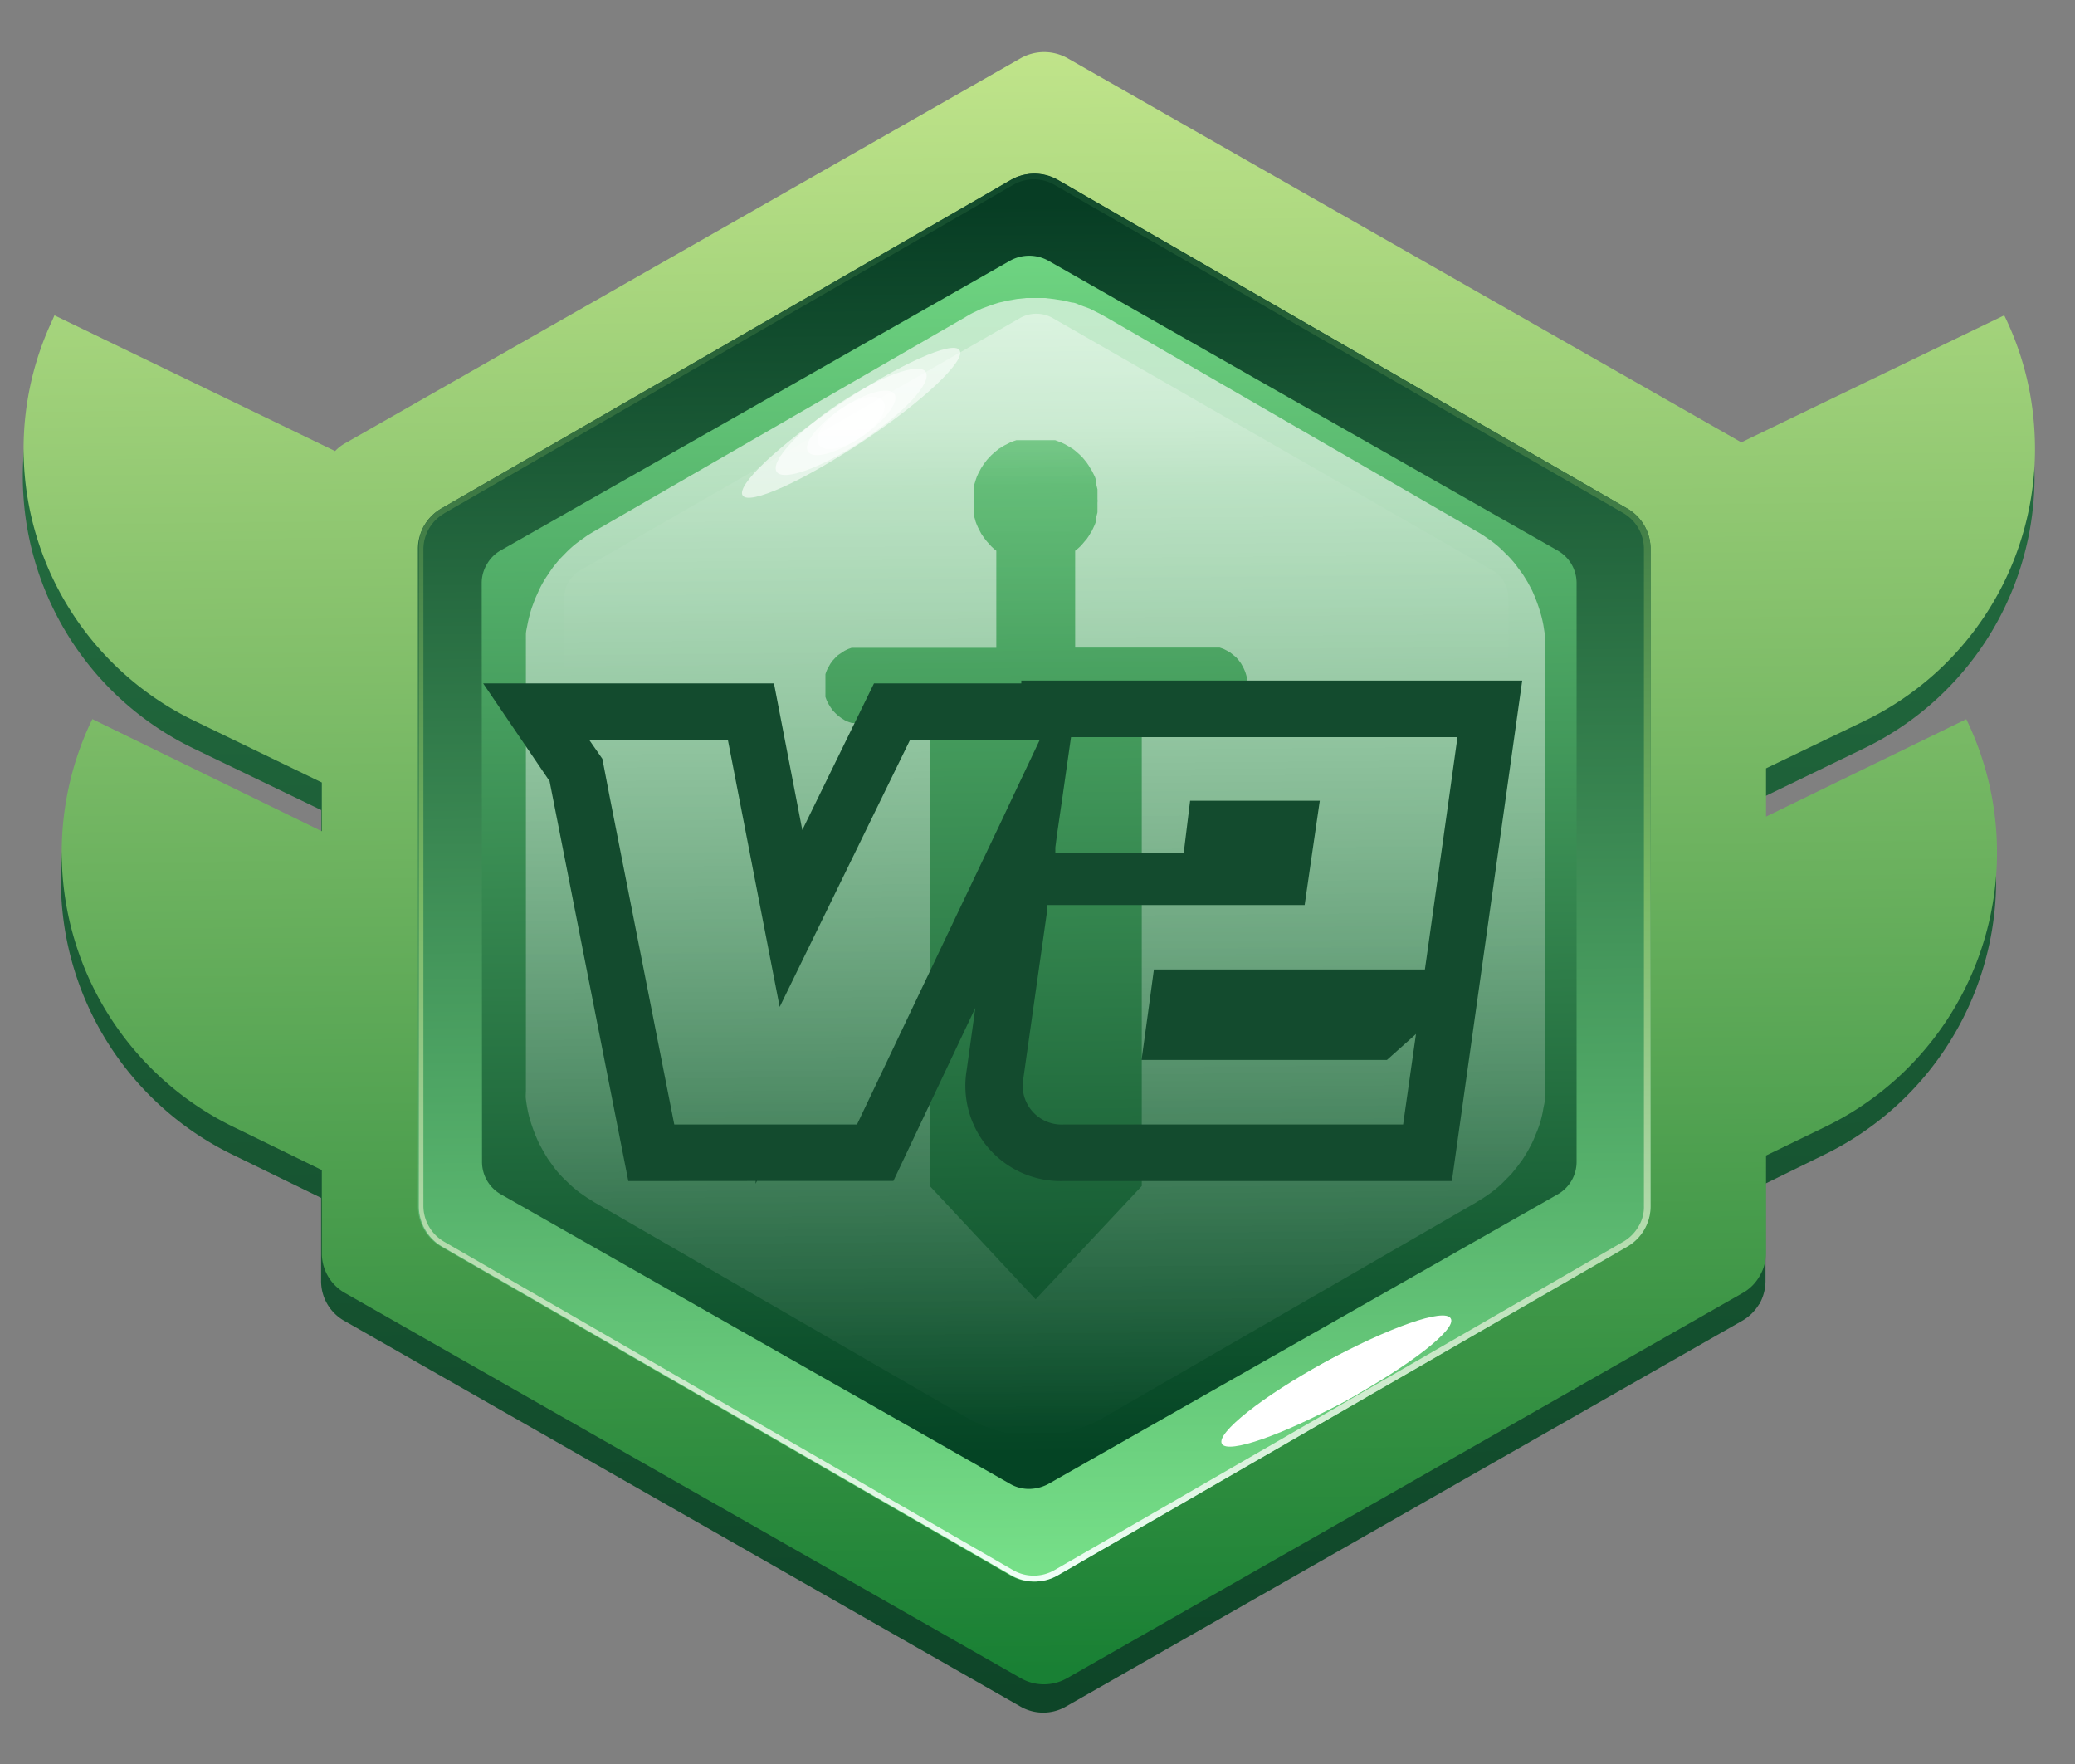 <svg width="20" height="17" fill="none" xmlns="http://www.w3.org/2000/svg"><rect width="100%" height="100%" fill="#808080" stroke="none"/><path fill-rule="evenodd" clip-rule="evenodd" d="M16.957 12.569q.06-.107.06-.228v-.935l.556-.273a2.945 2.945 0 0 0 1.373-3.936l-1.93.942v-.467l.93-.45a2.91 2.91 0 0 0 1.364-3.917l-2.532 1.224L10.28.824a.44.44 0 0 0-.445 0l-6.51 3.71a.5.5 0 0 0-.1.077L.519 3.303l-.02.045a2.91 2.91 0 0 0 1.388 3.875l1.21.584v.47L.883 7.198l-.021.044a2.94 2.94 0 0 0 1.393 3.892l.84.41v.796a.44.44 0 0 0 .227.391l6.51 3.713a.44.44 0 0 0 .446 0l6.51-3.713a.45.45 0 0 0 .167-.162" fill="url(#prefix__a)"/><path fill-rule="evenodd" clip-rule="evenodd" d="M17.022 7.87v-.465l.93-.448a2.91 2.91 0 0 0 1.657-2.808 2.9 2.9 0 0 0-.291-1.11l-2.534 1.224-6.5-3.705A.46.46 0 0 0 9.84.56L3.33 4.27a.4.4 0 0 0-.1.077L.525 3.039l-.02.046a2.91 2.91 0 0 0 1.386 3.87l1.211.586v.47L.89 6.93l-.022.046a2.943 2.943 0 0 0 1.394 3.89l.84.41v.797a.44.44 0 0 0 .227.39l6.51 3.71a.45.45 0 0 0 .446 0l6.508-3.71a.43.43 0 0 0 .167-.165.44.44 0 0 0 .062-.227v-.935l.557-.27a2.937 2.937 0 0 0 1.373-3.935z" fill="url(#prefix__b)"/><path fill-rule="evenodd" clip-rule="evenodd" d="M4.253 4.901a.45.45 0 0 0-.225.392v6.331q0 .121.06.226a.45.45 0 0 0 .165.165l5.486 3.167a.45.45 0 0 0 .45 0l5.495-3.167a.45.45 0 0 0 .225-.39V5.292a.45.45 0 0 0-.226-.392l-5.485-3.166a.45.45 0 0 0-.45 0z" fill="url(#prefix__c)"/><path fill-rule="evenodd" clip-rule="evenodd" d="M4.088 5.067a.45.45 0 0 1 .165-.166L9.74 1.735a.45.45 0 0 1 .45 0L15.684 4.9a.45.45 0 0 1 .225.392v6.331q0 .121-.06.226a.45.45 0 0 1-.165.165l-5.486 3.167a.45.45 0 0 1-.45 0l-5.486-3.167a.45.45 0 0 1-.225-.39V5.292a.45.45 0 0 1 .05-.226m.193-.118L9.768 1.78a.4.4 0 0 1 .393 0l5.486 3.165a.4.4 0 0 1 .198.346v6.331a.36.36 0 0 1-.052.197.4.4 0 0 1-.146.147l-5.486 3.167a.4.4 0 0 1-.394 0L4.28 11.966a.4.4 0 0 1-.146-.147.4.4 0 0 1-.053-.197V5.291a.4.4 0 0 1 .199-.342" fill="url(#prefix__d)"/><path fill-rule="evenodd" clip-rule="evenodd" d="M4.646 11.195a.36.36 0 0 0 .182.315l4.911 2.792a.36.36 0 0 0 .182.047.4.4 0 0 0 .182-.047l4.911-2.792a.36.36 0 0 0 .182-.315V5.62a.36.36 0 0 0-.184-.315l-4.91-2.794a.38.38 0 0 0-.364 0L4.825 5.305a.35.35 0 0 0-.132.133.35.35 0 0 0-.05.182z" fill="url(#prefix__e)"/><path fill-rule="evenodd" clip-rule="evenodd" d="M9.248 3.374c-.064-.096-.586.138-1.162.526-.577.387-.992.777-.928.875s.586-.14 1.162-.524c.577-.384.997-.78.928-.877" fill="#fff" opacity=".6"/><path fill-rule="evenodd" clip-rule="evenodd" d="m10.143 13.329 4.238-2.43a.31.31 0 0 0 .158-.273V5.767a.31.31 0 0 0-.158-.273l-4.238-2.431a.32.32 0 0 0-.308 0L5.597 5.494a.31.31 0 0 0-.158.273v4.853a.32.32 0 0 0 .158.273l4.238 2.43q.072.04.153.04a.3.3 0 0 0 .155-.034" fill="url(#prefix__f)"/><path fill-rule="evenodd" clip-rule="evenodd" d="M8.923 3.584c-.066-.096-.44.042-.837.306s-.664.56-.6.657c.063.096.44-.04.834-.306.395-.265.666-.551.602-.657" fill="#fff" opacity=".6"/><path fill-rule="evenodd" clip-rule="evenodd" d="M8.62 3.797c-.052-.076-.28-.014-.509.14s-.374.34-.322.417c.053.076.277.013.508-.14s.373-.34.324-.417" fill="#fff" opacity=".6"/><path fill-rule="evenodd" clip-rule="evenodd" d="M8.515 3.868c-.051-.078-.233-.047-.404.07-.17.116-.27.27-.218.347s.23.044.404-.071c.172-.115.269-.266.218-.346" fill="#fff" opacity=".6"/><path fill-rule="evenodd" clip-rule="evenodd" d="M13.983 12.706c-.057-.104-.597.086-1.206.418-.61.333-1.057.688-1 .79s.594-.087 1.202-.42c.607-.333 1.067-.686 1.004-.788" fill="#fff"/><path fill-rule="evenodd" clip-rule="evenodd" d="M13.637 12.896c-.056-.104-.44 0-.858.229-.419.23-.713.498-.657.6s.44 0 .859-.23c.418-.232.713-.497.656-.6" fill="#fff"/><path fill-rule="evenodd" clip-rule="evenodd" d="M13.319 13.073c-.046-.082-.277-.039-.52.094-.244.133-.402.306-.364.386s.276.038.518-.095.41-.305.366-.385" fill="#fff"/><path fill-rule="evenodd" clip-rule="evenodd" d="M13.208 13.133c-.046-.08-.227-.066-.41.034-.181.1-.292.246-.247.326.046.08.226.065.408-.035s.293-.245.249-.325" fill="#fff"/><path fill-rule="evenodd" clip-rule="evenodd" d="m10.66 3.056 3.568 2.062q.039.022.075.046l.072.05a1 1 0 0 1 .133.117q.033.03.062.064.03.033.056.07l.052.07.047.076.042.079a1.6 1.6 0 0 1 .09.249q.011.042.019.085l.014.09c.004.03 0 .058 0 .087v4.392c0 .031-.009.059-.014.088a1 1 0 0 1-.075.254q-.016.042-.034.08l-.042.079-.047.076-.052.071-.056.07-.062.063a1 1 0 0 1-.133.117l-.072.05-.075.047-3.574 2.063q-.037.023-.078.044l-.08.036a1 1 0 0 1-.084.033l-.084.027-.087.02-.087.015H9.8l-.087-.015-.088-.02-.083-.027a1 1 0 0 1-.084-.033l-.08-.036q-.04-.021-.078-.044l-3.569-2.063-.075-.047-.072-.05q-.036-.028-.07-.057l-.063-.06q-.032-.03-.062-.064-.03-.033-.056-.069l-.051-.071a2 2 0 0 1-.088-.155 1.6 1.6 0 0 1-.093-.25 1.4 1.4 0 0 1-.032-.172c-.004-.029 0-.06 0-.089V6.113c0-.029.009-.06.014-.089q.008-.043.019-.085.011-.044.025-.086l.031-.083.036-.08a1 1 0 0 1 .088-.153q.024-.037.05-.073l.057-.07.062-.063a1 1 0 0 1 .133-.116l.072-.051q.037-.024.075-.046l3.574-2.062a1 1 0 0 1 .078-.044l.08-.038.084-.031q.04-.014.084-.027l.087-.02.087-.015.088-.009h.178l.087.01.088.014.087.02c.029 0 .056.016.084.027l.083.03.08.04a1 1 0 0 1 .079.043M8.32 6.972h.642v4.458l1.02 1.092 1.023-1.092V6.968h.751l.035-.012.034-.017.031-.018.031-.022.027-.025.026-.028.022-.03.018-.031.016-.035a.4.4 0 0 0 .022-.07v-.15a.4.4 0 0 0-.038-.104l-.018-.032-.022-.03-.025-.029-.028-.023-.03-.024-.032-.018-.034-.017-.035-.012h-1.393v-.933l.025-.02.024-.022.022-.024.02-.024.02-.023.018-.026.016-.027.017-.027.014-.03.013-.028.011-.03v-.029l.015-.061v-.095a.1.1 0 0 0 0-.03v-.096l-.015-.061v-.031l-.01-.03-.014-.028-.014-.028-.017-.027-.016-.027-.018-.026-.02-.025-.02-.024-.022-.022-.024-.022-.023-.02-.026-.02-.027-.016-.027-.016-.027-.015-.03-.014-.029-.011-.029-.011h-.373l-.03.01-.03.012-.027.014-.03.015-.026.016-.026.016-.025.02-.024.02-.024.022-.021.022-.022.024-.018.025a.1.1 0 0 0-.019.026l-.018.027-.029.055-.013.029-.01.029-.019.062v.281l.01.031.008.03.011.029.013.029.015.029.014.027.018.027.019.026.018.023.022.024.021.024.024.022.024.02v.935H8.209l-.034.012-.035.017-.03.02-.032.021-.027.026-.025.027-.022.03-.018.032a.3.3 0 0 0-.03.07v.219l.013.035.017.033.02.032.021.03.026.027.027.025.03.022.032.02.033.015.036.012h.073z" fill="url(#prefix__g)"/><path d="m12.64 8.272-.065.45h-2.481v.048l-.23 1.621a.375.375 0 0 0 .386.446h3.274l.011-.077.113-.795-.28.25h-2.365l.075-.546.044-.326h2.612l.029-.205.209-1.488.076-.546h-3.725l-.082.575-.053.364-.016.124v.049h1.244v-.05l.055-.449h1.25zm-2.979-.378.102-.217.258-.545h-1.25l-.858 1.757-.398.815-.173-.89-.326-1.682H5.68l.126.181.07.364.623 3.16H8.26zm-3.605 3.488-.759-3.854-.64-.942H7.46l.273 1.413.691-1.413h1.42v-.027h4.828l-.284 2.022-.394 2.801h-3.75a.918.918 0 0 1-.927-1.067l.084-.602-.79 1.668H7.296l-.013.027v-.027z" fill="#134B2E"/><defs><linearGradient id="prefix__a" x1="9.874" y1=".769" x2="10.066" y2="16.379" gradientUnits="userSpaceOnUse"><stop stop-color="#2A7746"/><stop offset="1" stop-color="#0E4528"/></linearGradient><linearGradient id="prefix__b" x1="9.874" y1=".502" x2="10.067" y2="16.09" gradientUnits="userSpaceOnUse"><stop stop-color="#C0E48A"/><stop offset="1" stop-color="#198034"/></linearGradient><linearGradient id="prefix__c" x1="9.907" y1="1.98" x2="10.025" y2="15.244" gradientUnits="userSpaceOnUse"><stop stop-color="#073D24"/><stop offset="1" stop-color="#77E189"/></linearGradient><linearGradient id="prefix__d" x1="9.905" y1="1.675" x2="10.023" y2="15.242" gradientUnits="userSpaceOnUse"><stop stop-color="#0F482B"/><stop offset=".51" stop-color="#78B864"/><stop offset="1" stop-color="#F0FFF7"/></linearGradient><linearGradient id="prefix__e" x1="9.865" y1="2.468" x2="9.968" y2="14.009" gradientUnits="userSpaceOnUse"><stop stop-color="#6ED481"/><stop offset="1" stop-color="#044424"/></linearGradient><linearGradient id="prefix__f" x1="9.943" y1="3.03" x2="10.034" y2="13.369" gradientUnits="userSpaceOnUse"><stop stop-color="#fff" stop-opacity=".4"/><stop offset=".16" stop-color="#fff" stop-opacity=".06"/><stop offset=".33" stop-color="#fff" stop-opacity="0"/></linearGradient><linearGradient id="prefix__g" x1="9.934" y1="2.87" x2="10.032" y2="13.838" gradientUnits="userSpaceOnUse"><stop stop-color="#fff" stop-opacity=".6"/><stop offset=".11" stop-color="#fff" stop-opacity=".6"/><stop offset="1" stop-color="#fff" stop-opacity="0"/></linearGradient></defs></svg>